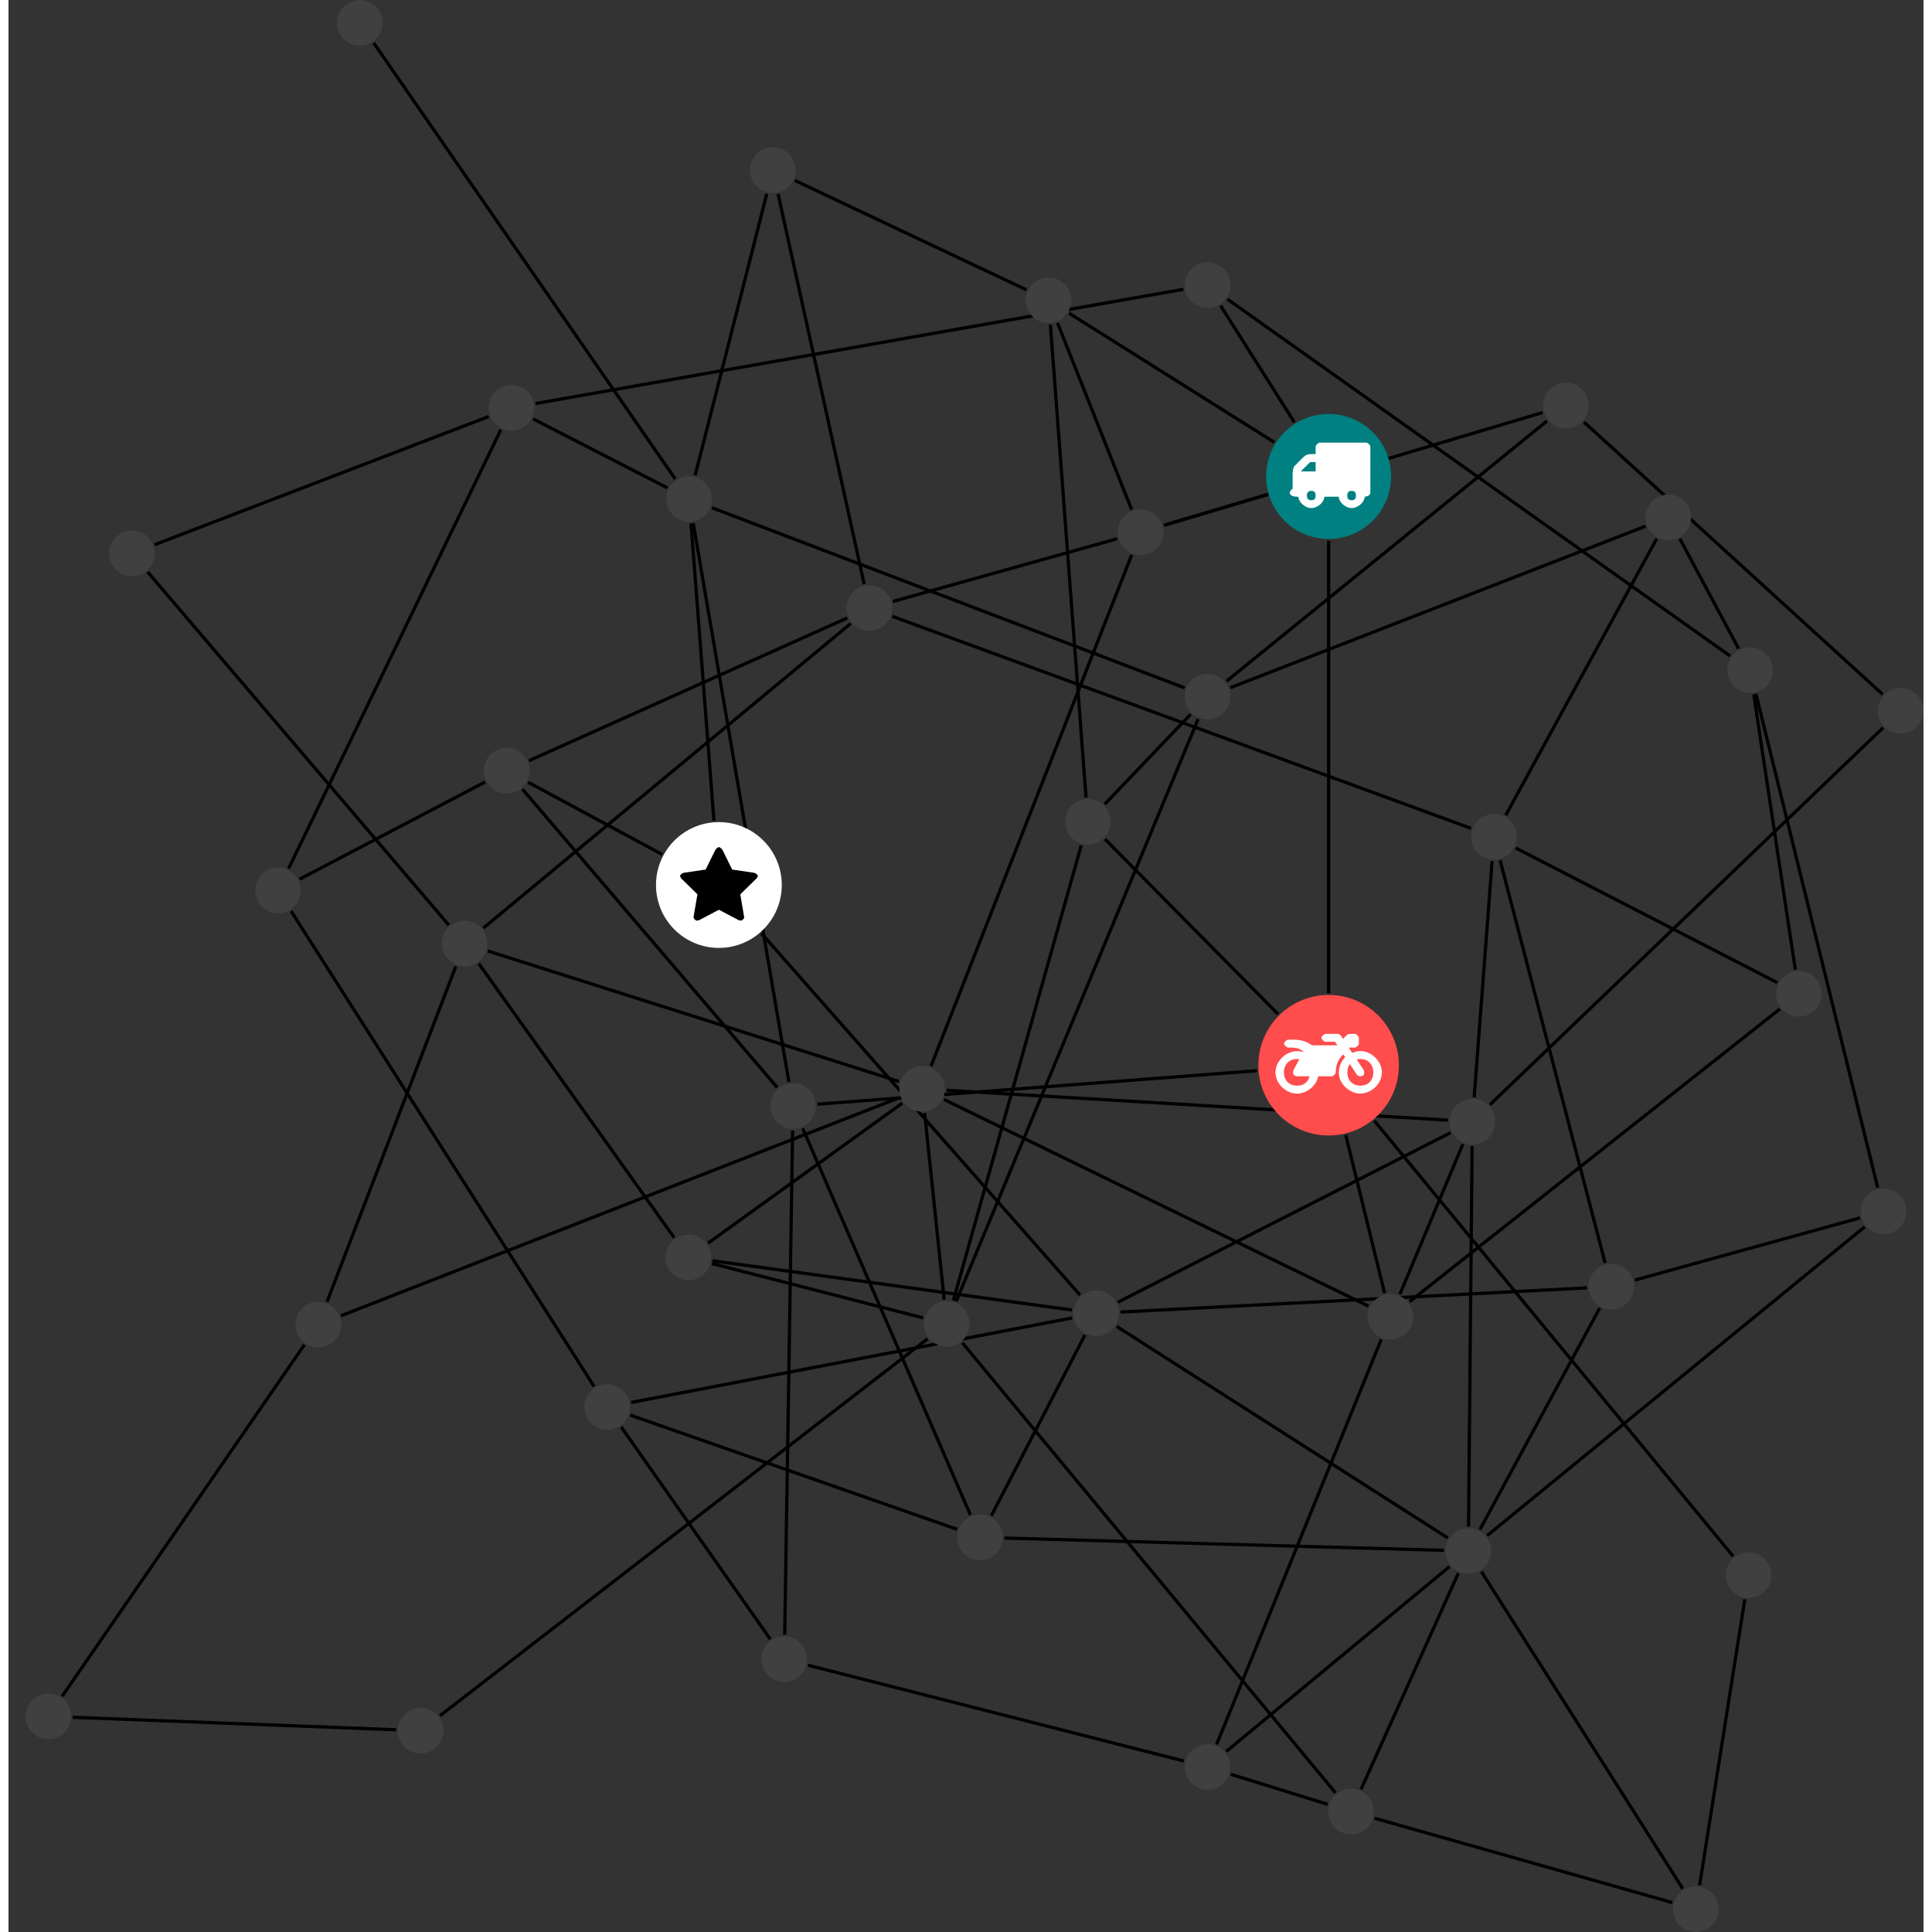 <?xml version="1.0" encoding="UTF-8"?>
<svg xmlns="http://www.w3.org/2000/svg" xmlns:xlink="http://www.w3.org/1999/xlink" width="238.842pt" height="238.842pt" viewBox="-2.106 0.000 236.737 238.842" version="1.1">
<rect x="-2.106" y="0.000" width="236.737" height="238.842" fill="#333333" stroke="none"/>
<defs>
<g>
<symbol overflow="visible" id="glyph0-0">
<path style="stroke:none;" d="M 1.422 -0.75 L 1.422 -7.922 L 3.562 -7.922 L 3.562 -0.891 L 1.422 -0.891 Z M 0.625 0 L 4.531 0 L 4.531 -8.812 L 0.438 -8.812 L 0.438 0 Z M 0.625 0 "/>
</symbol>
<symbol overflow="visible" id="glyph0-1">
<path style="stroke:none;" d="M 3.375 -0.844 C 3.375 -0.453 3.234 -0.266 2.844 -0.266 C 2.469 -0.266 2.297 -0.453 2.297 -0.844 C 2.297 -1.219 2.469 -1.422 2.844 -1.422 C 3.234 -1.422 3.375 -1.219 3.375 -0.844 Z M 1.594 -3.688 L 1.594 -3.859 C 1.594 -3.875 1.578 -3.875 1.594 -3.891 L 2.688 -4.969 C 2.703 -5 2.656 -4.984 2.688 -4.984 L 3.375 -4.984 L 3.375 -3.828 L 1.594 -3.828 Z M 8.359 -0.844 C 8.359 -0.453 8.219 -0.266 7.828 -0.266 C 7.453 -0.266 7.281 -0.453 7.281 -0.844 C 7.281 -1.219 7.453 -1.422 7.828 -1.422 C 8.219 -1.422 8.359 -1.219 8.359 -0.844 Z M 10.141 -6.891 C 10.141 -7.094 9.812 -7.391 9.609 -7.391 L 3.922 -7.391 C 3.719 -7.391 3.375 -7.094 3.375 -6.891 L 3.375 -5.969 L 2.672 -5.969 C 2.469 -5.969 2.078 -5.812 1.938 -5.672 L 0.844 -4.578 C 0.531 -4.266 0.531 -3.734 0.531 -3.328 L 0.531 -1.688 C 0.516 -1.688 0.172 -1.391 0.172 -1.203 C 0.172 -0.781 0.781 -0.703 1.062 -0.703 L 1.25 -0.703 C 1.25 -0.047 2.062 0.703 2.844 0.703 C 3.641 0.703 4.453 -0.047 4.453 -0.703 L 6.234 -0.703 C 6.234 -0.047 7.047 0.703 7.828 0.703 C 8.625 0.703 9.438 -0.047 9.438 -0.703 C 9.547 -0.703 10.141 -0.781 10.141 -1.203 Z M 10.141 -6.891 "/>
</symbol>
<symbol overflow="visible" id="glyph0-2">
<path style="stroke:none;" d="M 12.969 -2.906 C 12.844 -3.984 11.859 -5.016 10.781 -5.219 C 10.234 -5.328 9.703 -5.219 9.328 -5.031 L 8.875 -5.688 L 9.609 -5.688 C 9.812 -5.688 10.141 -5.984 10.141 -6.188 L 10.141 -6.891 C 10.141 -7.094 9.812 -7.391 9.609 -7.391 L 9.047 -7.391 C 8.969 -7.391 8.734 -7.312 8.656 -7.25 L 8.188 -6.766 L 7.891 -7.203 C 7.828 -7.281 7.594 -7.391 7.484 -7.391 L 6.078 -7.391 C 5.906 -7.391 5.547 -7.125 5.516 -6.953 C 5.484 -6.734 5.828 -6.406 6.047 -6.406 L 7.188 -6.406 L 7.484 -5.969 L 4.344 -5.969 C 4.141 -6.125 3.375 -6.672 2.141 -6.672 L 1.422 -6.672 C 1.219 -6.672 0.891 -6.375 0.891 -6.188 C 0.891 -5.984 1.219 -5.688 1.422 -5.688 L 1.781 -5.688 C 2.484 -5.688 2.906 -5.516 3.281 -5.188 L 3.25 -5.141 C 3.078 -5.188 2.797 -5.25 2.5 -5.25 C 1.109 -5.25 -0.172 -4 -0.172 -2.625 C -0.172 -1.25 1.109 0 2.5 0 C 3.75 0 4.953 -1.062 5.109 -2.141 L 6.766 -2.141 C 6.969 -2.141 7.281 -2.438 7.281 -2.625 C 7.281 -3.609 7.688 -4.391 8.219 -4.844 L 8.453 -4.5 C 7.969 -4.062 7.578 -3.203 7.672 -2.359 C 7.781 -1.172 8.969 -0.094 10.141 -0.016 C 11.703 0.094 13.156 -1.344 12.969 -2.906 Z M 2.5 -0.984 C 1.516 -0.984 0.875 -1.641 0.875 -2.625 C 0.875 -3.594 1.516 -4.281 2.5 -4.281 C 2.672 -4.281 2.844 -4.234 2.781 -4.25 L 2.047 -2.891 C 2 -2.781 2 -2.469 2.047 -2.359 C 2.125 -2.25 2.375 -2.141 2.5 -2.141 L 4.031 -2.141 C 3.891 -1.453 3.344 -0.984 2.5 -0.984 Z M 10.328 -0.984 C 9.344 -0.984 8.719 -1.641 8.719 -2.625 C 8.719 -3.109 8.859 -3.469 9.031 -3.641 L 9.906 -2.328 C 9.969 -2.219 10.203 -2.141 10.328 -2.141 C 10.391 -2.141 10.594 -2.188 10.641 -2.234 C 10.812 -2.344 10.844 -2.75 10.734 -2.922 L 9.875 -4.219 C 9.859 -4.219 10.094 -4.281 10.328 -4.281 C 11.297 -4.281 11.922 -3.594 11.922 -2.625 C 11.922 -1.641 11.297 -0.984 10.328 -0.984 Z M 10.328 -0.984 "/>
</symbol>
<symbol overflow="visible" id="glyph0-3">
<path style="stroke:none;" d="M 9.438 -5.078 C 9.438 -5.25 9.078 -5.453 8.938 -5.469 L 6.266 -5.859 L 5.078 -8.266 C 5.031 -8.375 4.75 -8.641 4.625 -8.641 C 4.5 -8.641 4.234 -8.375 4.172 -8.266 L 2.984 -5.859 L 0.312 -5.469 C 0.172 -5.453 -0.172 -5.25 -0.172 -5.078 C -0.172 -4.969 -0.062 -4.781 0.016 -4.719 L 1.969 -2.797 L 1.5 -0.062 C 1.5 -0.016 1.5 0.016 1.5 0.047 C 1.5 0.203 1.75 0.453 1.906 0.453 C 1.984 0.453 2.188 0.406 2.25 0.359 L 4.625 -0.891 L 7 0.359 C 7.062 0.406 7.266 0.453 7.344 0.453 C 7.5 0.453 7.75 0.203 7.75 0.047 C 7.75 0.016 7.75 -0.016 7.734 -0.062 L 7.266 -2.797 L 9.234 -4.719 C 9.297 -4.781 9.438 -4.969 9.438 -5.078 Z M 9.438 -5.078 "/>
</symbol>
</g>
<clipPath id="clip1">
  <path d="M 208 80 L 234.633 80 L 234.633 153 L 208 153 Z M 208 80 "/>
</clipPath>
<clipPath id="clip2">
  <path d="M 187 46 L 234.633 46 L 234.633 92 L 187 92 Z M 187 46 "/>
</clipPath>
<clipPath id="clip3">
  <path d="M 201 192 L 219 192 L 219 238.844 L 201 238.844 Z M 201 192 "/>
</clipPath>
<clipPath id="clip4">
  <path d="M 161 219 L 210 219 L 210 238.844 L 161 238.844 Z M 161 219 "/>
</clipPath>
<clipPath id="clip5">
  <path d="M 174 188 L 211 188 L 211 238.844 L 174 238.844 Z M 174 188 "/>
</clipPath>
<clipPath id="clip6">
  <path d="M 175 84 L 234.633 84 L 234.633 143 L 175 143 Z M 175 84 "/>
</clipPath>
<clipPath id="clip7">
  <path d="M 203 233 L 210 233 L 210 238.844 L 203 238.844 Z M 203 233 "/>
</clipPath>
<clipPath id="clip8">
  <path d="M 228 85 L 234.633 85 L 234.633 91 L 228 91 Z M 228 85 "/>
</clipPath>
</defs>
<g id="surface1">
<path style="fill:none;stroke-width:0.399;stroke-linecap:butt;stroke-linejoin:miter;stroke:rgb(0%,0%,0%);stroke-opacity:1;stroke-miterlimit:10;" d="M 0.002 -7.929 L 0.002 -63.898 " transform="matrix(1,0,0,-1,161.092,58.903)"/>
<path style="fill:none;stroke-width:0.399;stroke-linecap:butt;stroke-linejoin:miter;stroke:rgb(0%,0%,0%);stroke-opacity:1;stroke-miterlimit:10;" d="M -7.604 -2.253 L -20.35 -6.035 " transform="matrix(1,0,0,-1,161.092,58.903)"/>
<path style="fill:none;stroke-width:0.399;stroke-linecap:butt;stroke-linejoin:miter;stroke:rgb(0%,0%,0%);stroke-opacity:1;stroke-miterlimit:10;" d="M -6.713 4.223 L -32.072 20.176 " transform="matrix(1,0,0,-1,161.092,58.903)"/>
<path style="fill:none;stroke-width:0.399;stroke-linecap:butt;stroke-linejoin:miter;stroke:rgb(0%,0%,0%);stroke-opacity:1;stroke-miterlimit:10;" d="M -4.237 6.7 L -13.354 21.114 " transform="matrix(1,0,0,-1,161.092,58.903)"/>
<path style="fill:none;stroke-width:0.399;stroke-linecap:butt;stroke-linejoin:miter;stroke:rgb(0%,0%,0%);stroke-opacity:1;stroke-miterlimit:10;" d="M -31.733 -103.046 L -76.174 -96.956 " transform="matrix(1,0,0,-1,161.092,58.903)"/>
<path style="fill:none;stroke-width:0.399;stroke-linecap:butt;stroke-linejoin:miter;stroke:rgb(0%,0%,0%);stroke-opacity:1;stroke-miterlimit:10;" d="M -30.737 -101.191 L -70.108 -56.492 " transform="matrix(1,0,0,-1,161.092,58.903)"/>
<path style="fill:none;stroke-width:0.399;stroke-linecap:butt;stroke-linejoin:miter;stroke:rgb(0%,0%,0%);stroke-opacity:1;stroke-miterlimit:10;" d="M -25.729 -103.3 L 31.931 -100.308 " transform="matrix(1,0,0,-1,161.092,58.903)"/>
<path style="fill:none;stroke-width:0.399;stroke-linecap:butt;stroke-linejoin:miter;stroke:rgb(0%,0%,0%);stroke-opacity:1;stroke-miterlimit:10;" d="M -26.053 -102.085 L 15.076 -81.124 " transform="matrix(1,0,0,-1,161.092,58.903)"/>
<path style="fill:none;stroke-width:0.399;stroke-linecap:butt;stroke-linejoin:miter;stroke:rgb(0%,0%,0%);stroke-opacity:1;stroke-miterlimit:10;" d="M -31.705 -104.023 L -86.225 -114.476 " transform="matrix(1,0,0,-1,161.092,58.903)"/>
<path style="fill:none;stroke-width:0.399;stroke-linecap:butt;stroke-linejoin:miter;stroke:rgb(0%,0%,0%);stroke-opacity:1;stroke-miterlimit:10;" d="M -26.197 -105.077 L 14.72 -131.218 " transform="matrix(1,0,0,-1,161.092,58.903)"/>
<path style="fill:none;stroke-width:0.399;stroke-linecap:butt;stroke-linejoin:miter;stroke:rgb(0%,0%,0%);stroke-opacity:1;stroke-miterlimit:10;" d="M -30.127 -106.136 L -41.694 -128.472 " transform="matrix(1,0,0,-1,161.092,58.903)"/>
<path style="fill:none;stroke-width:0.399;stroke-linecap:butt;stroke-linejoin:miter;stroke:rgb(0%,0%,0%);stroke-opacity:1;stroke-miterlimit:10;" d="M -128.572 -48.468 L -102.334 5.778 " transform="matrix(1,0,0,-1,161.092,58.903)"/>
<path style="fill:none;stroke-width:0.399;stroke-linecap:butt;stroke-linejoin:miter;stroke:rgb(0%,0%,0%);stroke-opacity:1;stroke-miterlimit:10;" d="M -128.264 -53.73 L -90.807 -112.499 " transform="matrix(1,0,0,-1,161.092,58.903)"/>
<path style="fill:none;stroke-width:0.399;stroke-linecap:butt;stroke-linejoin:miter;stroke:rgb(0%,0%,0%);stroke-opacity:1;stroke-miterlimit:10;" d="M -127.213 -49.785 L -104.287 -37.773 " transform="matrix(1,0,0,-1,161.092,58.903)"/>
<path style="fill:none;stroke-width:0.399;stroke-linecap:butt;stroke-linejoin:miter;stroke:rgb(0%,0%,0%);stroke-opacity:1;stroke-miterlimit:10;" d="M 2.119 -81.417 L 6.916 -100.956 " transform="matrix(1,0,0,-1,161.092,58.903)"/>
<path style="fill:none;stroke-width:0.399;stroke-linecap:butt;stroke-linejoin:miter;stroke:rgb(0%,0%,0%);stroke-opacity:1;stroke-miterlimit:10;" d="M 5.65 -79.644 L 50.006 -133.495 " transform="matrix(1,0,0,-1,161.092,58.903)"/>
<path style="fill:none;stroke-width:0.399;stroke-linecap:butt;stroke-linejoin:miter;stroke:rgb(0%,0%,0%);stroke-opacity:1;stroke-miterlimit:10;" d="M -8.862 -73.46 L -63.205 -77.601 " transform="matrix(1,0,0,-1,161.092,58.903)"/>
<path style="fill:none;stroke-width:0.399;stroke-linecap:butt;stroke-linejoin:miter;stroke:rgb(0%,0%,0%);stroke-opacity:1;stroke-miterlimit:10;" d="M -6.248 -66.468 L -27.643 -44.839 " transform="matrix(1,0,0,-1,161.092,58.903)"/>
<path style="fill:none;stroke-width:0.399;stroke-linecap:butt;stroke-linejoin:miter;stroke:rgb(0%,0%,0%);stroke-opacity:1;stroke-miterlimit:10;" d="M -76.244 -97.3 L -50.131 -104.019 " transform="matrix(1,0,0,-1,161.092,58.903)"/>
<path style="fill:none;stroke-width:0.399;stroke-linecap:butt;stroke-linejoin:miter;stroke:rgb(0%,0%,0%);stroke-opacity:1;stroke-miterlimit:10;" d="M -80.916 -94.089 L -105.069 -60.206 " transform="matrix(1,0,0,-1,161.092,58.903)"/>
<path style="fill:none;stroke-width:0.399;stroke-linecap:butt;stroke-linejoin:miter;stroke:rgb(0%,0%,0%);stroke-opacity:1;stroke-miterlimit:10;" d="M -76.717 -94.781 L -52.701 -77.468 " transform="matrix(1,0,0,-1,161.092,58.903)"/>
<path style="fill:none;stroke-width:0.399;stroke-linecap:butt;stroke-linejoin:miter;stroke:rgb(0%,0%,0%);stroke-opacity:1;stroke-miterlimit:10;" d="M 65.693 -91.656 L 37.853 -99.347 " transform="matrix(1,0,0,-1,161.092,58.903)"/>
<g clip-path="url(#clip1)" clip-rule="nonzero">
<path style="fill:none;stroke-width:0.399;stroke-linecap:butt;stroke-linejoin:miter;stroke:rgb(0%,0%,0%);stroke-opacity:1;stroke-miterlimit:10;" d="M 67.881 -87.921 L 52.826 -26.874 " transform="matrix(1,0,0,-1,161.092,58.903)"/>
</g>
<path style="fill:none;stroke-width:0.399;stroke-linecap:butt;stroke-linejoin:miter;stroke:rgb(0%,0%,0%);stroke-opacity:1;stroke-miterlimit:10;" d="M 66.267 -92.765 L 19.599 -130.933 " transform="matrix(1,0,0,-1,161.092,58.903)"/>
<path style="fill:none;stroke-width:0.399;stroke-linecap:butt;stroke-linejoin:miter;stroke:rgb(0%,0%,0%);stroke-opacity:1;stroke-miterlimit:10;" d="M -115.268 -154.941 L -155.26 -153.398 " transform="matrix(1,0,0,-1,161.092,58.903)"/>
<path style="fill:none;stroke-width:0.399;stroke-linecap:butt;stroke-linejoin:miter;stroke:rgb(0%,0%,0%);stroke-opacity:1;stroke-miterlimit:10;" d="M -109.865 -153.21 L -49.596 -106.617 " transform="matrix(1,0,0,-1,161.092,58.903)"/>
<path style="fill:none;stroke-width:0.399;stroke-linecap:butt;stroke-linejoin:miter;stroke:rgb(0%,0%,0%);stroke-opacity:1;stroke-miterlimit:10;" d="M -75.99 -42.554 L -78.826 -5.8 " transform="matrix(1,0,0,-1,161.092,58.903)"/>
<path style="fill:none;stroke-width:0.399;stroke-linecap:butt;stroke-linejoin:miter;stroke:rgb(0%,0%,0%);stroke-opacity:1;stroke-miterlimit:10;" d="M -82.401 -46.722 L -98.959 -37.804 " transform="matrix(1,0,0,-1,161.092,58.903)"/>
<path style="fill:none;stroke-width:0.399;stroke-linecap:butt;stroke-linejoin:miter;stroke:rgb(0%,0%,0%);stroke-opacity:1;stroke-miterlimit:10;" d="M -98.338 7.114 L -81.744 -1.413 " transform="matrix(1,0,0,-1,161.092,58.903)"/>
<path style="fill:none;stroke-width:0.399;stroke-linecap:butt;stroke-linejoin:miter;stroke:rgb(0%,0%,0%);stroke-opacity:1;stroke-miterlimit:10;" d="M -103.838 7.411 L -145.135 -8.433 " transform="matrix(1,0,0,-1,161.092,58.903)"/>
<path style="fill:none;stroke-width:0.399;stroke-linecap:butt;stroke-linejoin:miter;stroke:rgb(0%,0%,0%);stroke-opacity:1;stroke-miterlimit:10;" d="M -98.049 9.016 L -17.94 23.141 " transform="matrix(1,0,0,-1,161.092,58.903)"/>
<path style="fill:none;stroke-width:0.399;stroke-linecap:butt;stroke-linejoin:miter;stroke:rgb(0%,0%,0%);stroke-opacity:1;stroke-miterlimit:10;" d="M 10.006 -102.015 L 55.783 -65.831 " transform="matrix(1,0,0,-1,161.092,58.903)"/>
<path style="fill:none;stroke-width:0.399;stroke-linecap:butt;stroke-linejoin:miter;stroke:rgb(0%,0%,0%);stroke-opacity:1;stroke-miterlimit:10;" d="M 8.806 -101.105 L 16.596 -82.538 " transform="matrix(1,0,0,-1,161.092,58.903)"/>
<path style="fill:none;stroke-width:0.399;stroke-linecap:butt;stroke-linejoin:miter;stroke:rgb(0%,0%,0%);stroke-opacity:1;stroke-miterlimit:10;" d="M 4.924 -102.566 L -47.541 -77.023 " transform="matrix(1,0,0,-1,161.092,58.903)"/>
<path style="fill:none;stroke-width:0.399;stroke-linecap:butt;stroke-linejoin:miter;stroke:rgb(0%,0%,0%);stroke-opacity:1;stroke-miterlimit:10;" d="M 6.502 -106.683 L -13.842 -156.749 " transform="matrix(1,0,0,-1,161.092,58.903)"/>
<path style="fill:none;stroke-width:0.399;stroke-linecap:butt;stroke-linejoin:miter;stroke:rgb(0%,0%,0%);stroke-opacity:1;stroke-miterlimit:10;" d="M -80.776 -0.308 L -118.057 53.602 " transform="matrix(1,0,0,-1,161.092,58.903)"/>
<path style="fill:none;stroke-width:0.399;stroke-linecap:butt;stroke-linejoin:miter;stroke:rgb(0%,0%,0%);stroke-opacity:1;stroke-miterlimit:10;" d="M -76.24 -3.867 L -17.795 -26.14 " transform="matrix(1,0,0,-1,161.092,58.903)"/>
<path style="fill:none;stroke-width:0.399;stroke-linecap:butt;stroke-linejoin:miter;stroke:rgb(0%,0%,0%);stroke-opacity:1;stroke-miterlimit:10;" d="M -78.315 0.133 L -69.455 34.958 " transform="matrix(1,0,0,-1,161.092,58.903)"/>
<path style="fill:none;stroke-width:0.399;stroke-linecap:butt;stroke-linejoin:miter;stroke:rgb(0%,0%,0%);stroke-opacity:1;stroke-miterlimit:10;" d="M -78.549 -5.765 L -66.725 -74.855 " transform="matrix(1,0,0,-1,161.092,58.903)"/>
<path style="fill:none;stroke-width:0.399;stroke-linecap:butt;stroke-linejoin:miter;stroke:rgb(0%,0%,0%);stroke-opacity:1;stroke-miterlimit:10;" d="M 26.994 6.86 L -12.631 -25.312 " transform="matrix(1,0,0,-1,161.092,58.903)"/>
<path style="fill:none;stroke-width:0.399;stroke-linecap:butt;stroke-linejoin:miter;stroke:rgb(0%,0%,0%);stroke-opacity:1;stroke-miterlimit:10;" d="M 26.447 7.899 L -20.354 -6.031 " transform="matrix(1,0,0,-1,161.092,58.903)"/>
<g clip-path="url(#clip2)" clip-rule="nonzero">
<path style="fill:none;stroke-width:0.399;stroke-linecap:butt;stroke-linejoin:miter;stroke:rgb(0%,0%,0%);stroke-opacity:1;stroke-miterlimit:10;" d="M 31.568 6.727 L 68.494 -26.937 " transform="matrix(1,0,0,-1,161.092,58.903)"/>
</g>
<g clip-path="url(#clip3)" clip-rule="nonzero">
<path style="fill:none;stroke-width:0.399;stroke-linecap:butt;stroke-linejoin:miter;stroke:rgb(0%,0%,0%);stroke-opacity:1;stroke-miterlimit:10;" d="M 45.865 -174.144 L 51.451 -138.808 " transform="matrix(1,0,0,-1,161.092,58.903)"/>
</g>
<g clip-path="url(#clip4)" clip-rule="nonzero">
<path style="fill:none;stroke-width:0.399;stroke-linecap:butt;stroke-linejoin:miter;stroke:rgb(0%,0%,0%);stroke-opacity:1;stroke-miterlimit:10;" d="M 42.49 -176.3 L 5.678 -165.874 " transform="matrix(1,0,0,-1,161.092,58.903)"/>
</g>
<g clip-path="url(#clip5)" clip-rule="nonzero">
<path style="fill:none;stroke-width:0.399;stroke-linecap:butt;stroke-linejoin:miter;stroke:rgb(0%,0%,0%);stroke-opacity:1;stroke-miterlimit:10;" d="M 43.775 -174.577 L 18.885 -135.39 " transform="matrix(1,0,0,-1,161.092,58.903)"/>
</g>
<path style="fill:none;stroke-width:0.399;stroke-linecap:butt;stroke-linejoin:miter;stroke:rgb(0%,0%,0%);stroke-opacity:1;stroke-miterlimit:10;" d="M 33.51 -102.808 L 18.701 -130.191 " transform="matrix(1,0,0,-1,161.092,58.903)"/>
<path style="fill:none;stroke-width:0.399;stroke-linecap:butt;stroke-linejoin:miter;stroke:rgb(0%,0%,0%);stroke-opacity:1;stroke-miterlimit:10;" d="M 34.181 -97.234 L 21.201 -47.464 " transform="matrix(1,0,0,-1,161.092,58.903)"/>
<path style="fill:none;stroke-width:0.399;stroke-linecap:butt;stroke-linejoin:miter;stroke:rgb(0%,0%,0%);stroke-opacity:1;stroke-miterlimit:10;" d="M -156.565 -150.796 L -126.615 -107.335 " transform="matrix(1,0,0,-1,161.092,58.903)"/>
<path style="fill:none;stroke-width:0.399;stroke-linecap:butt;stroke-linejoin:miter;stroke:rgb(0%,0%,0%);stroke-opacity:1;stroke-miterlimit:10;" d="M 57.697 -60.976 L 52.553 -26.929 " transform="matrix(1,0,0,-1,161.092,58.903)"/>
<path style="fill:none;stroke-width:0.399;stroke-linecap:butt;stroke-linejoin:miter;stroke:rgb(0%,0%,0%);stroke-opacity:1;stroke-miterlimit:10;" d="M 55.467 -62.577 L 23.123 -45.925 " transform="matrix(1,0,0,-1,161.092,58.903)"/>
<path style="fill:none;stroke-width:0.399;stroke-linecap:butt;stroke-linejoin:miter;stroke:rgb(0%,0%,0%);stroke-opacity:1;stroke-miterlimit:10;" d="M -53.858 -15.449 L -26.151 -7.702 " transform="matrix(1,0,0,-1,161.092,58.903)"/>
<path style="fill:none;stroke-width:0.399;stroke-linecap:butt;stroke-linejoin:miter;stroke:rgb(0%,0%,0%);stroke-opacity:1;stroke-miterlimit:10;" d="M -57.416 -13.312 L -68.061 34.934 " transform="matrix(1,0,0,-1,161.092,58.903)"/>
<path style="fill:none;stroke-width:0.399;stroke-linecap:butt;stroke-linejoin:miter;stroke:rgb(0%,0%,0%);stroke-opacity:1;stroke-miterlimit:10;" d="M -53.932 -17.296 L 17.607 -43.503 " transform="matrix(1,0,0,-1,161.092,58.903)"/>
<path style="fill:none;stroke-width:0.399;stroke-linecap:butt;stroke-linejoin:miter;stroke:rgb(0%,0%,0%);stroke-opacity:1;stroke-miterlimit:10;" d="M -59.088 -18.187 L -104.494 -55.824 " transform="matrix(1,0,0,-1,161.092,58.903)"/>
<path style="fill:none;stroke-width:0.399;stroke-linecap:butt;stroke-linejoin:miter;stroke:rgb(0%,0%,0%);stroke-opacity:1;stroke-miterlimit:10;" d="M -59.518 -17.495 L -98.862 -35.14 " transform="matrix(1,0,0,-1,161.092,58.903)"/>
<path style="fill:none;stroke-width:0.399;stroke-linecap:butt;stroke-linejoin:miter;stroke:rgb(0%,0%,0%);stroke-opacity:1;stroke-miterlimit:10;" d="M -46.049 -101.984 L -16.131 -29.999 " transform="matrix(1,0,0,-1,161.092,58.903)"/>
<path style="fill:none;stroke-width:0.399;stroke-linecap:butt;stroke-linejoin:miter;stroke:rgb(0%,0%,0%);stroke-opacity:1;stroke-miterlimit:10;" d="M -45.283 -107.097 L 0.846 -162.73 " transform="matrix(1,0,0,-1,161.092,58.903)"/>
<path style="fill:none;stroke-width:0.399;stroke-linecap:butt;stroke-linejoin:miter;stroke:rgb(0%,0%,0%);stroke-opacity:1;stroke-miterlimit:10;" d="M -46.393 -101.867 L -30.58 -45.601 " transform="matrix(1,0,0,-1,161.092,58.903)"/>
<path style="fill:none;stroke-width:0.399;stroke-linecap:butt;stroke-linejoin:miter;stroke:rgb(0%,0%,0%);stroke-opacity:1;stroke-miterlimit:10;" d="M -47.526 -101.773 L -49.94 -78.702 " transform="matrix(1,0,0,-1,161.092,58.903)"/>
<path style="fill:none;stroke-width:0.399;stroke-linecap:butt;stroke-linejoin:miter;stroke:rgb(0%,0%,0%);stroke-opacity:1;stroke-miterlimit:10;" d="M -12.162 -26.12 L 39.189 -6.14 " transform="matrix(1,0,0,-1,161.092,58.903)"/>
<path style="fill:none;stroke-width:0.399;stroke-linecap:butt;stroke-linejoin:miter;stroke:rgb(0%,0%,0%);stroke-opacity:1;stroke-miterlimit:10;" d="M -17.057 -29.394 L -27.678 -40.511 " transform="matrix(1,0,0,-1,161.092,58.903)"/>
<path style="fill:none;stroke-width:0.399;stroke-linecap:butt;stroke-linejoin:miter;stroke:rgb(0%,0%,0%);stroke-opacity:1;stroke-miterlimit:10;" d="M -24.358 -4.085 L -33.514 18.977 " transform="matrix(1,0,0,-1,161.092,58.903)"/>
<path style="fill:none;stroke-width:0.399;stroke-linecap:butt;stroke-linejoin:miter;stroke:rgb(0%,0%,0%);stroke-opacity:1;stroke-miterlimit:10;" d="M -24.346 -9.699 L -49.154 -72.894 " transform="matrix(1,0,0,-1,161.092,58.903)"/>
<g clip-path="url(#clip6)" clip-rule="nonzero">
<path style="fill:none;stroke-width:0.399;stroke-linecap:butt;stroke-linejoin:miter;stroke:rgb(0%,0%,0%);stroke-opacity:1;stroke-miterlimit:10;" d="M 19.943 -77.667 L 68.545 -31.058 " transform="matrix(1,0,0,-1,161.092,58.903)"/>
</g>
<path style="fill:none;stroke-width:0.399;stroke-linecap:butt;stroke-linejoin:miter;stroke:rgb(0%,0%,0%);stroke-opacity:1;stroke-miterlimit:10;" d="M 17.736 -82.773 L 17.295 -129.827 " transform="matrix(1,0,0,-1,161.092,58.903)"/>
<path style="fill:none;stroke-width:0.399;stroke-linecap:butt;stroke-linejoin:miter;stroke:rgb(0%,0%,0%);stroke-opacity:1;stroke-miterlimit:10;" d="M 17.994 -76.745 L 20.213 -47.55 " transform="matrix(1,0,0,-1,161.092,58.903)"/>
<path style="fill:none;stroke-width:0.399;stroke-linecap:butt;stroke-linejoin:miter;stroke:rgb(0%,0%,0%);stroke-opacity:1;stroke-miterlimit:10;" d="M 14.752 -79.577 L -47.244 -75.882 " transform="matrix(1,0,0,-1,161.092,58.903)"/>
<path style="fill:none;stroke-width:0.399;stroke-linecap:butt;stroke-linejoin:miter;stroke:rgb(0%,0%,0%);stroke-opacity:1;stroke-miterlimit:10;" d="M -65.983 36.594 L -37.354 23.071 " transform="matrix(1,0,0,-1,161.092,58.903)"/>
<path style="fill:none;stroke-width:0.399;stroke-linecap:butt;stroke-linejoin:miter;stroke:rgb(0%,0%,0%);stroke-opacity:1;stroke-miterlimit:10;" d="M 43.424 -7.706 L 50.681 -21.285 " transform="matrix(1,0,0,-1,161.092,58.903)"/>
<path style="fill:none;stroke-width:0.399;stroke-linecap:butt;stroke-linejoin:miter;stroke:rgb(0%,0%,0%);stroke-opacity:1;stroke-miterlimit:10;" d="M 40.556 -7.695 L 21.888 -41.894 " transform="matrix(1,0,0,-1,161.092,58.903)"/>
<path style="fill:none;stroke-width:0.399;stroke-linecap:butt;stroke-linejoin:miter;stroke:rgb(0%,0%,0%);stroke-opacity:1;stroke-miterlimit:10;" d="M 4.01 -162.3 L 16.025 -135.597 " transform="matrix(1,0,0,-1,161.092,58.903)"/>
<path style="fill:none;stroke-width:0.399;stroke-linecap:butt;stroke-linejoin:miter;stroke:rgb(0%,0%,0%);stroke-opacity:1;stroke-miterlimit:10;" d="M -0.112 -164.16 L -12.096 -160.437 " transform="matrix(1,0,0,-1,161.092,58.903)"/>
<path style="fill:none;stroke-width:0.399;stroke-linecap:butt;stroke-linejoin:miter;stroke:rgb(0%,0%,0%);stroke-opacity:1;stroke-miterlimit:10;" d="M 49.642 -22.199 L -12.506 21.919 " transform="matrix(1,0,0,-1,161.092,58.903)"/>
<path style="fill:none;stroke-width:0.399;stroke-linecap:butt;stroke-linejoin:miter;stroke:rgb(0%,0%,0%);stroke-opacity:1;stroke-miterlimit:10;" d="M -86.338 -116.038 L -45.932 -130.156 " transform="matrix(1,0,0,-1,161.092,58.903)"/>
<path style="fill:none;stroke-width:0.399;stroke-linecap:butt;stroke-linejoin:miter;stroke:rgb(0%,0%,0%);stroke-opacity:1;stroke-miterlimit:10;" d="M -87.451 -117.511 L -69.022 -143.742 " transform="matrix(1,0,0,-1,161.092,58.903)"/>
<path style="fill:none;stroke-width:0.399;stroke-linecap:butt;stroke-linejoin:miter;stroke:rgb(0%,0%,0%);stroke-opacity:1;stroke-miterlimit:10;" d="M -145.994 -11.808 L -108.776 -55.452 " transform="matrix(1,0,0,-1,161.092,58.903)"/>
<path style="fill:none;stroke-width:0.399;stroke-linecap:butt;stroke-linejoin:miter;stroke:rgb(0%,0%,0%);stroke-opacity:1;stroke-miterlimit:10;" d="M 14.248 -132.757 L -40.069 -131.238 " transform="matrix(1,0,0,-1,161.092,58.903)"/>
<path style="fill:none;stroke-width:0.399;stroke-linecap:butt;stroke-linejoin:miter;stroke:rgb(0%,0%,0%);stroke-opacity:1;stroke-miterlimit:10;" d="M 14.939 -134.769 L -12.655 -157.62 " transform="matrix(1,0,0,-1,161.092,58.903)"/>
<path style="fill:none;stroke-width:0.399;stroke-linecap:butt;stroke-linejoin:miter;stroke:rgb(0%,0%,0%);stroke-opacity:1;stroke-miterlimit:10;" d="M -44.283 -128.382 L -65.014 -80.601 " transform="matrix(1,0,0,-1,161.092,58.903)"/>
<path style="fill:none;stroke-width:0.399;stroke-linecap:butt;stroke-linejoin:miter;stroke:rgb(0%,0%,0%);stroke-opacity:1;stroke-miterlimit:10;" d="M -34.397 18.774 L -29.99 -39.687 " transform="matrix(1,0,0,-1,161.092,58.903)"/>
<path style="fill:none;stroke-width:0.399;stroke-linecap:butt;stroke-linejoin:miter;stroke:rgb(0%,0%,0%);stroke-opacity:1;stroke-miterlimit:10;" d="M -68.174 -75.534 L -99.654 -38.667 " transform="matrix(1,0,0,-1,161.092,58.903)"/>
<path style="fill:none;stroke-width:0.399;stroke-linecap:butt;stroke-linejoin:miter;stroke:rgb(0%,0%,0%);stroke-opacity:1;stroke-miterlimit:10;" d="M -66.264 -80.847 L -67.24 -143.195 " transform="matrix(1,0,0,-1,161.092,58.903)"/>
<path style="fill:none;stroke-width:0.399;stroke-linecap:butt;stroke-linejoin:miter;stroke:rgb(0%,0%,0%);stroke-opacity:1;stroke-miterlimit:10;" d="M -107.901 -60.57 L -123.822 -102.034 " transform="matrix(1,0,0,-1,161.092,58.903)"/>
<path style="fill:none;stroke-width:0.399;stroke-linecap:butt;stroke-linejoin:miter;stroke:rgb(0%,0%,0%);stroke-opacity:1;stroke-miterlimit:10;" d="M -103.944 -58.663 L -53.131 -74.788 " transform="matrix(1,0,0,-1,161.092,58.903)"/>
<path style="fill:none;stroke-width:0.399;stroke-linecap:butt;stroke-linejoin:miter;stroke:rgb(0%,0%,0%);stroke-opacity:1;stroke-miterlimit:10;" d="M -64.365 -146.956 L -17.901 -158.8 " transform="matrix(1,0,0,-1,161.092,58.903)"/>
<path style="fill:none;stroke-width:0.399;stroke-linecap:butt;stroke-linejoin:miter;stroke:rgb(0%,0%,0%);stroke-opacity:1;stroke-miterlimit:10;" d="M -122.092 -103.753 L -53.069 -76.8 " transform="matrix(1,0,0,-1,161.092,58.903)"/>
<path style=" stroke:none;fill-rule:nonzero;fill:rgb(0%,50%,50%);fill-opacity:1;" d="M 168.82 58.902 C 168.82 54.633 165.359 51.176 161.094 51.176 C 156.824 51.176 153.363 54.633 153.363 58.902 C 153.363 63.172 156.824 66.633 161.094 66.633 C 165.359 66.633 168.82 63.172 168.82 58.902 Z M 168.82 58.902 "/>
<g style="fill:rgb(100%,100%,100%);fill-opacity:1;">
  <use xlink:href="#glyph0-1" x="156.11" y="62.106"/>
</g>
<path style=" stroke:none;fill-rule:nonzero;fill:rgb(25%,25%,25%);fill-opacity:1;" d="M 135.168 162.355 C 135.168 160.801 133.906 159.539 132.352 159.539 C 130.793 159.539 129.531 160.801 129.531 162.355 C 129.531 163.914 130.793 165.176 132.352 165.176 C 133.906 165.176 135.168 163.914 135.168 162.355 Z M 135.168 162.355 "/>
<path style=" stroke:none;fill-rule:nonzero;fill:rgb(25%,25%,25%);fill-opacity:1;" d="M 34.023 110.086 C 34.023 108.531 32.762 107.27 31.207 107.27 C 29.652 107.27 28.391 108.531 28.391 110.086 C 28.391 111.641 29.652 112.902 31.207 112.902 C 32.762 112.902 34.023 111.641 34.023 110.086 Z M 34.023 110.086 "/>
<path style=" stroke:none;fill-rule:nonzero;fill:rgb(100%,29.999%,29.999%);fill-opacity:1;" d="M 169.777 131.688 C 169.777 126.891 165.891 123 161.094 123 C 156.293 123 152.406 126.891 152.406 131.688 C 152.406 136.484 156.293 140.375 161.094 140.375 C 165.891 140.375 169.777 136.484 169.777 131.688 Z M 169.777 131.688 "/>
<g style="fill:rgb(100%,100%,100%);fill-opacity:1;">
  <use xlink:href="#glyph0-2" x="154.691" y="135.198"/>
</g>
<path style=" stroke:none;fill-rule:nonzero;fill:rgb(25%,25%,25%);fill-opacity:1;" d="M 84.746 155.449 C 84.746 153.891 83.484 152.629 81.926 152.629 C 80.371 152.629 79.109 153.891 79.109 155.449 C 79.109 157.004 80.371 158.266 81.926 158.266 C 83.484 158.266 84.746 157.004 84.746 155.449 Z M 84.746 155.449 "/>
<path style=" stroke:none;fill-rule:nonzero;fill:rgb(25%,25%,25%);fill-opacity:1;" d="M 232.512 149.754 C 232.512 148.199 231.25 146.938 229.695 146.938 C 228.137 146.938 226.875 148.199 226.875 149.754 C 226.875 151.312 228.137 152.574 229.695 152.574 C 231.25 152.574 232.512 151.312 232.512 149.754 Z M 232.512 149.754 "/>
<path style=" stroke:none;fill-rule:nonzero;fill:rgb(25%,25%,25%);fill-opacity:1;" d="M 51.656 213.957 C 51.656 212.402 50.395 211.141 48.84 211.141 C 47.285 211.141 46.023 212.402 46.023 213.957 C 46.023 215.516 47.285 216.777 48.84 216.777 C 50.395 216.777 51.656 215.516 51.656 213.957 Z M 51.656 213.957 "/>
<path style=" stroke:none;fill-rule:nonzero;fill:rgb(100%,100%,100%);fill-opacity:1;" d="M 93.488 109.41 C 93.488 105.113 90.008 101.633 85.715 101.633 C 81.418 101.633 77.938 105.113 77.938 109.41 C 77.938 113.703 81.418 117.184 85.715 117.184 C 90.008 117.184 93.488 113.703 93.488 109.41 Z M 93.488 109.41 "/>
<g style="fill:rgb(0%,0%,0%);fill-opacity:1;">
  <use xlink:href="#glyph0-3" x="81.091" y="113.359"/>
</g>
<path style=" stroke:none;fill-rule:nonzero;fill:rgb(25%,25%,25%);fill-opacity:1;" d="M 62.891 50.41 C 62.891 48.855 61.629 47.594 60.07 47.594 C 58.516 47.594 57.254 48.855 57.254 50.41 C 57.254 51.965 58.516 53.227 60.07 53.227 C 61.629 53.227 62.891 51.965 62.891 50.41 Z M 62.891 50.41 "/>
<path style=" stroke:none;fill-rule:nonzero;fill:rgb(25%,25%,25%);fill-opacity:1;" d="M 171.547 162.789 C 171.547 161.23 170.285 159.969 168.73 159.969 C 167.172 159.969 165.91 161.23 165.91 162.789 C 165.91 164.344 167.172 165.605 168.73 165.605 C 170.285 165.605 171.547 164.344 171.547 162.789 Z M 171.547 162.789 "/>
<path style=" stroke:none;fill-rule:nonzero;fill:rgb(25%,25%,25%);fill-opacity:1;" d="M 84.852 61.695 C 84.852 60.137 83.59 58.875 82.035 58.875 C 80.477 58.875 79.215 60.137 79.215 61.695 C 79.215 63.25 80.477 64.512 82.035 64.512 C 83.59 64.512 84.852 63.25 84.852 61.695 Z M 84.852 61.695 "/>
<path style=" stroke:none;fill-rule:nonzero;fill:rgb(25%,25%,25%);fill-opacity:1;" d="M 193.246 50.141 C 193.246 48.586 191.984 47.324 190.43 47.324 C 188.871 47.324 187.609 48.586 187.609 50.141 C 187.609 51.699 188.871 52.961 190.43 52.961 C 191.984 52.961 193.246 51.699 193.246 50.141 Z M 193.246 50.141 "/>
<g clip-path="url(#clip7)" clip-rule="nonzero">
<path style=" stroke:none;fill-rule:nonzero;fill:rgb(25%,25%,25%);fill-opacity:1;" d="M 209.301 236.023 C 209.301 234.469 208.039 233.207 206.484 233.207 C 204.926 233.207 203.664 234.469 203.664 236.023 C 203.664 237.582 204.926 238.844 206.484 238.844 C 208.039 238.844 209.301 237.582 209.301 236.023 Z M 209.301 236.023 "/>
</g>
<path style=" stroke:none;fill-rule:nonzero;fill:rgb(25%,25%,25%);fill-opacity:1;" d="M 215.832 194.727 C 215.832 193.172 214.57 191.91 213.016 191.91 C 211.457 191.91 210.195 193.172 210.195 194.727 C 210.195 196.285 211.457 197.547 213.016 197.547 C 214.57 197.547 215.832 196.285 215.832 194.727 Z M 215.832 194.727 "/>
<path style=" stroke:none;fill-rule:nonzero;fill:rgb(25%,25%,25%);fill-opacity:1;" d="M 198.855 159.055 C 198.855 157.5 197.594 156.238 196.035 156.238 C 194.48 156.238 193.219 157.5 193.219 159.055 C 193.219 160.613 194.48 161.875 196.035 161.875 C 197.594 161.875 198.855 160.613 198.855 159.055 Z M 198.855 159.055 "/>
<path style=" stroke:none;fill-rule:nonzero;fill:rgb(25%,25%,25%);fill-opacity:1;" d="M 5.637 212.184 C 5.637 210.625 4.375 209.363 2.816 209.363 C 1.262 209.363 0 210.625 0 212.184 C 0 213.738 1.262 215 2.816 215 C 4.375 215 5.637 213.738 5.637 212.184 Z M 5.637 212.184 "/>
<path style=" stroke:none;fill-rule:nonzero;fill:rgb(25%,25%,25%);fill-opacity:1;" d="M 44.141 2.816 C 44.141 1.262 42.879 0 41.32 0 C 39.766 0 38.504 1.262 38.504 2.816 C 38.504 4.375 39.766 5.637 41.32 5.637 C 42.879 5.637 44.141 4.375 44.141 2.816 Z M 44.141 2.816 "/>
<path style=" stroke:none;fill-rule:nonzero;fill:rgb(25%,25%,25%);fill-opacity:1;" d="M 222.059 122.863 C 222.059 121.305 220.797 120.047 219.238 120.047 C 217.684 120.047 216.422 121.305 216.422 122.863 C 216.422 124.418 217.684 125.68 219.238 125.68 C 220.797 125.68 222.059 124.418 222.059 122.863 Z M 222.059 122.863 "/>
<path style=" stroke:none;fill-rule:nonzero;fill:rgb(25%,25%,25%);fill-opacity:1;" d="M 107.145 75.16 C 107.145 73.605 105.883 72.344 104.328 72.344 C 102.773 72.344 101.512 73.605 101.512 75.16 C 101.512 76.719 102.773 77.98 104.328 77.98 C 105.883 77.98 107.145 76.719 107.145 75.16 Z M 107.145 75.16 "/>
<path style=" stroke:none;fill-rule:nonzero;fill:rgb(25%,25%,25%);fill-opacity:1;" d="M 116.699 163.676 C 116.699 162.117 115.438 160.855 113.883 160.855 C 112.328 160.855 111.066 162.117 111.066 163.676 C 111.066 165.23 112.328 166.492 113.883 166.492 C 115.438 166.492 116.699 165.23 116.699 163.676 Z M 116.699 163.676 "/>
<path style=" stroke:none;fill-rule:nonzero;fill:rgb(25%,25%,25%);fill-opacity:1;" d="M 148.938 86.117 C 148.938 84.559 147.676 83.297 146.117 83.297 C 144.562 83.297 143.301 84.559 143.301 86.117 C 143.301 87.672 144.562 88.934 146.117 88.934 C 147.676 88.934 148.938 87.672 148.938 86.117 Z M 148.938 86.117 "/>
<path style=" stroke:none;fill-rule:nonzero;fill:rgb(25%,25%,25%);fill-opacity:1;" d="M 140.668 65.793 C 140.668 64.238 139.406 62.977 137.848 62.977 C 136.293 62.977 135.031 64.238 135.031 65.793 C 135.031 67.352 136.293 68.613 137.848 68.613 C 139.406 68.613 140.668 67.352 140.668 65.793 Z M 140.668 65.793 "/>
<path style=" stroke:none;fill-rule:nonzero;fill:rgb(25%,25%,25%);fill-opacity:1;" d="M 181.676 138.656 C 181.676 137.102 180.414 135.84 178.855 135.84 C 177.301 135.84 176.039 137.102 176.039 138.656 C 176.039 140.215 177.301 141.477 178.855 141.477 C 180.414 141.477 181.676 140.215 181.676 138.656 Z M 181.676 138.656 "/>
<path style=" stroke:none;fill-rule:nonzero;fill:rgb(25%,25%,25%);fill-opacity:1;" d="M 95.199 21.023 C 95.199 19.465 93.938 18.203 92.379 18.203 C 90.824 18.203 89.562 19.465 89.562 21.023 C 89.562 22.578 90.824 23.84 92.379 23.84 C 93.938 23.84 95.199 22.578 95.199 21.023 Z M 95.199 21.023 "/>
<path style=" stroke:none;fill-rule:nonzero;fill:rgb(25%,25%,25%);fill-opacity:1;" d="M 205.91 63.949 C 205.91 62.391 204.648 61.129 203.094 61.129 C 201.535 61.129 200.273 62.391 200.273 63.949 C 200.273 65.504 201.535 66.766 203.094 66.766 C 204.648 66.766 205.91 65.504 205.91 63.949 Z M 205.91 63.949 "/>
<path style=" stroke:none;fill-rule:nonzero;fill:rgb(25%,25%,25%);fill-opacity:1;" d="M 166.684 223.953 C 166.684 222.398 165.422 221.137 163.863 221.137 C 162.309 221.137 161.047 222.398 161.047 223.953 C 161.047 225.512 162.309 226.773 163.863 226.773 C 165.422 226.773 166.684 225.512 166.684 223.953 Z M 166.684 223.953 "/>
<path style=" stroke:none;fill-rule:nonzero;fill:rgb(25%,25%,25%);fill-opacity:1;" d="M 216.012 82.848 C 216.012 81.293 214.75 80.031 213.191 80.031 C 211.637 80.031 210.375 81.293 210.375 82.848 C 210.375 84.406 211.637 85.668 213.191 85.668 C 214.75 85.668 216.012 84.406 216.012 82.848 Z M 216.012 82.848 "/>
<path style=" stroke:none;fill-rule:nonzero;fill:rgb(25%,25%,25%);fill-opacity:1;" d="M 74.723 173.945 C 74.723 172.387 73.461 171.125 71.906 171.125 C 70.352 171.125 69.09 172.387 69.09 173.945 C 69.09 175.5 70.352 176.762 71.906 176.762 C 73.461 176.762 74.723 175.5 74.723 173.945 Z M 74.723 173.945 "/>
<g clip-path="url(#clip8)" clip-rule="nonzero">
<path style=" stroke:none;fill-rule:nonzero;fill:rgb(25%,25%,25%);fill-opacity:1;" d="M 234.633 87.871 C 234.633 86.316 233.371 85.055 231.812 85.055 C 230.258 85.055 228.996 86.316 228.996 87.871 C 228.996 89.43 230.258 90.691 231.812 90.691 C 233.371 90.691 234.633 89.43 234.633 87.871 Z M 234.633 87.871 "/>
</g>
<path style=" stroke:none;fill-rule:nonzero;fill:rgb(25%,25%,25%);fill-opacity:1;" d="M 15.957 68.414 C 15.957 66.859 14.695 65.598 13.141 65.598 C 11.582 65.598 10.32 66.859 10.32 68.414 C 10.32 69.973 11.582 71.234 13.141 71.234 C 14.695 71.234 15.957 69.973 15.957 68.414 Z M 15.957 68.414 "/>
<path style=" stroke:none;fill-rule:nonzero;fill:rgb(25%,25%,25%);fill-opacity:1;" d="M 181.176 191.746 C 181.176 190.188 179.914 188.926 178.355 188.926 C 176.801 188.926 175.539 190.188 175.539 191.746 C 175.539 193.301 176.801 194.562 178.355 194.562 C 179.914 194.562 181.176 193.301 181.176 191.746 Z M 181.176 191.746 "/>
<path style=" stroke:none;fill-rule:nonzero;fill:rgb(25%,25%,25%);fill-opacity:1;" d="M 120.828 190.055 C 120.828 188.496 119.566 187.234 118.008 187.234 C 116.453 187.234 115.191 188.496 115.191 190.055 C 115.191 191.609 116.453 192.871 118.008 192.871 C 119.566 192.871 120.828 191.609 120.828 190.055 Z M 120.828 190.055 "/>
<path style=" stroke:none;fill-rule:nonzero;fill:rgb(25%,25%,25%);fill-opacity:1;" d="M 129.285 37.121 C 129.285 35.566 128.023 34.305 126.469 34.305 C 124.91 34.305 123.648 35.566 123.648 37.121 C 123.648 38.676 124.91 39.938 126.469 39.938 C 128.023 39.938 129.285 38.676 129.285 37.121 Z M 129.285 37.121 "/>
<path style=" stroke:none;fill-rule:nonzero;fill:rgb(25%,25%,25%);fill-opacity:1;" d="M 97.695 136.734 C 97.695 135.176 96.434 133.914 94.879 133.914 C 93.32 133.914 92.059 135.176 92.059 136.734 C 92.059 138.289 93.32 139.551 94.879 139.551 C 96.434 139.551 97.695 138.289 97.695 136.734 Z M 97.695 136.734 "/>
<path style=" stroke:none;fill-rule:nonzero;fill:rgb(25%,25%,25%);fill-opacity:1;" d="M 184.352 103.445 C 184.352 101.891 183.09 100.629 181.531 100.629 C 179.977 100.629 178.715 101.891 178.715 103.445 C 178.715 105.004 179.977 106.266 181.531 106.266 C 183.09 106.266 184.352 105.004 184.352 103.445 Z M 184.352 103.445 "/>
<path style=" stroke:none;fill-rule:nonzero;fill:rgb(25%,25%,25%);fill-opacity:1;" d="M 148.945 35.238 C 148.945 33.684 147.684 32.422 146.125 32.422 C 144.57 32.422 143.309 33.684 143.309 35.238 C 143.309 36.797 144.57 38.059 146.125 38.059 C 147.684 38.059 148.945 36.797 148.945 35.238 Z M 148.945 35.238 "/>
<path style=" stroke:none;fill-rule:nonzero;fill:rgb(25%,25%,25%);fill-opacity:1;" d="M 57.094 116.652 C 57.094 115.098 55.832 113.836 54.273 113.836 C 52.719 113.836 51.457 115.098 51.457 116.652 C 51.457 118.211 52.719 119.473 54.273 119.473 C 55.832 119.473 57.094 118.211 57.094 116.652 Z M 57.094 116.652 "/>
<path style=" stroke:none;fill-rule:nonzero;fill:rgb(25%,25%,25%);fill-opacity:1;" d="M 62.297 95.277 C 62.297 93.719 61.035 92.457 59.477 92.457 C 57.922 92.457 56.66 93.719 56.66 95.277 C 56.66 96.832 57.922 98.094 59.477 98.094 C 61.035 98.094 62.297 96.832 62.297 95.277 Z M 62.297 95.277 "/>
<path style=" stroke:none;fill-rule:nonzero;fill:rgb(25%,25%,25%);fill-opacity:1;" d="M 96.621 205.113 C 96.621 203.555 95.359 202.297 93.805 202.297 C 92.246 202.297 90.984 203.555 90.984 205.113 C 90.984 206.668 92.246 207.93 93.805 207.93 C 95.359 207.93 96.621 206.668 96.621 205.113 Z M 96.621 205.113 "/>
<path style=" stroke:none;fill-rule:nonzero;fill:rgb(25%,25%,25%);fill-opacity:1;" d="M 39.008 163.754 C 39.008 162.199 37.746 160.938 36.191 160.938 C 34.633 160.938 33.371 162.199 33.371 163.754 C 33.371 165.309 34.633 166.57 36.191 166.57 C 37.746 166.57 39.008 165.309 39.008 163.754 Z M 39.008 163.754 "/>
<path style=" stroke:none;fill-rule:nonzero;fill:rgb(25%,25%,25%);fill-opacity:1;" d="M 134.145 101.598 C 134.145 100.039 132.883 98.777 131.328 98.777 C 129.773 98.777 128.512 100.039 128.512 101.598 C 128.512 103.152 129.773 104.414 131.328 104.414 C 132.883 104.414 134.145 103.152 134.145 101.598 Z M 134.145 101.598 "/>
<path style=" stroke:none;fill-rule:nonzero;fill:rgb(25%,25%,25%);fill-opacity:1;" d="M 113.656 134.605 C 113.656 133.047 112.395 131.785 110.836 131.785 C 109.281 131.785 108.02 133.047 108.02 134.605 C 108.02 136.16 109.281 137.422 110.836 137.422 C 112.395 137.422 113.656 136.16 113.656 134.605 Z M 113.656 134.605 "/>
<path style=" stroke:none;fill-rule:nonzero;fill:rgb(25%,25%,25%);fill-opacity:1;" d="M 148.934 218.445 C 148.934 216.887 147.672 215.625 146.113 215.625 C 144.559 215.625 143.297 216.887 143.297 218.445 C 143.297 220 144.559 221.262 146.113 221.262 C 147.672 221.262 148.934 220 148.934 218.445 Z M 148.934 218.445 "/>
</g>
</svg>
